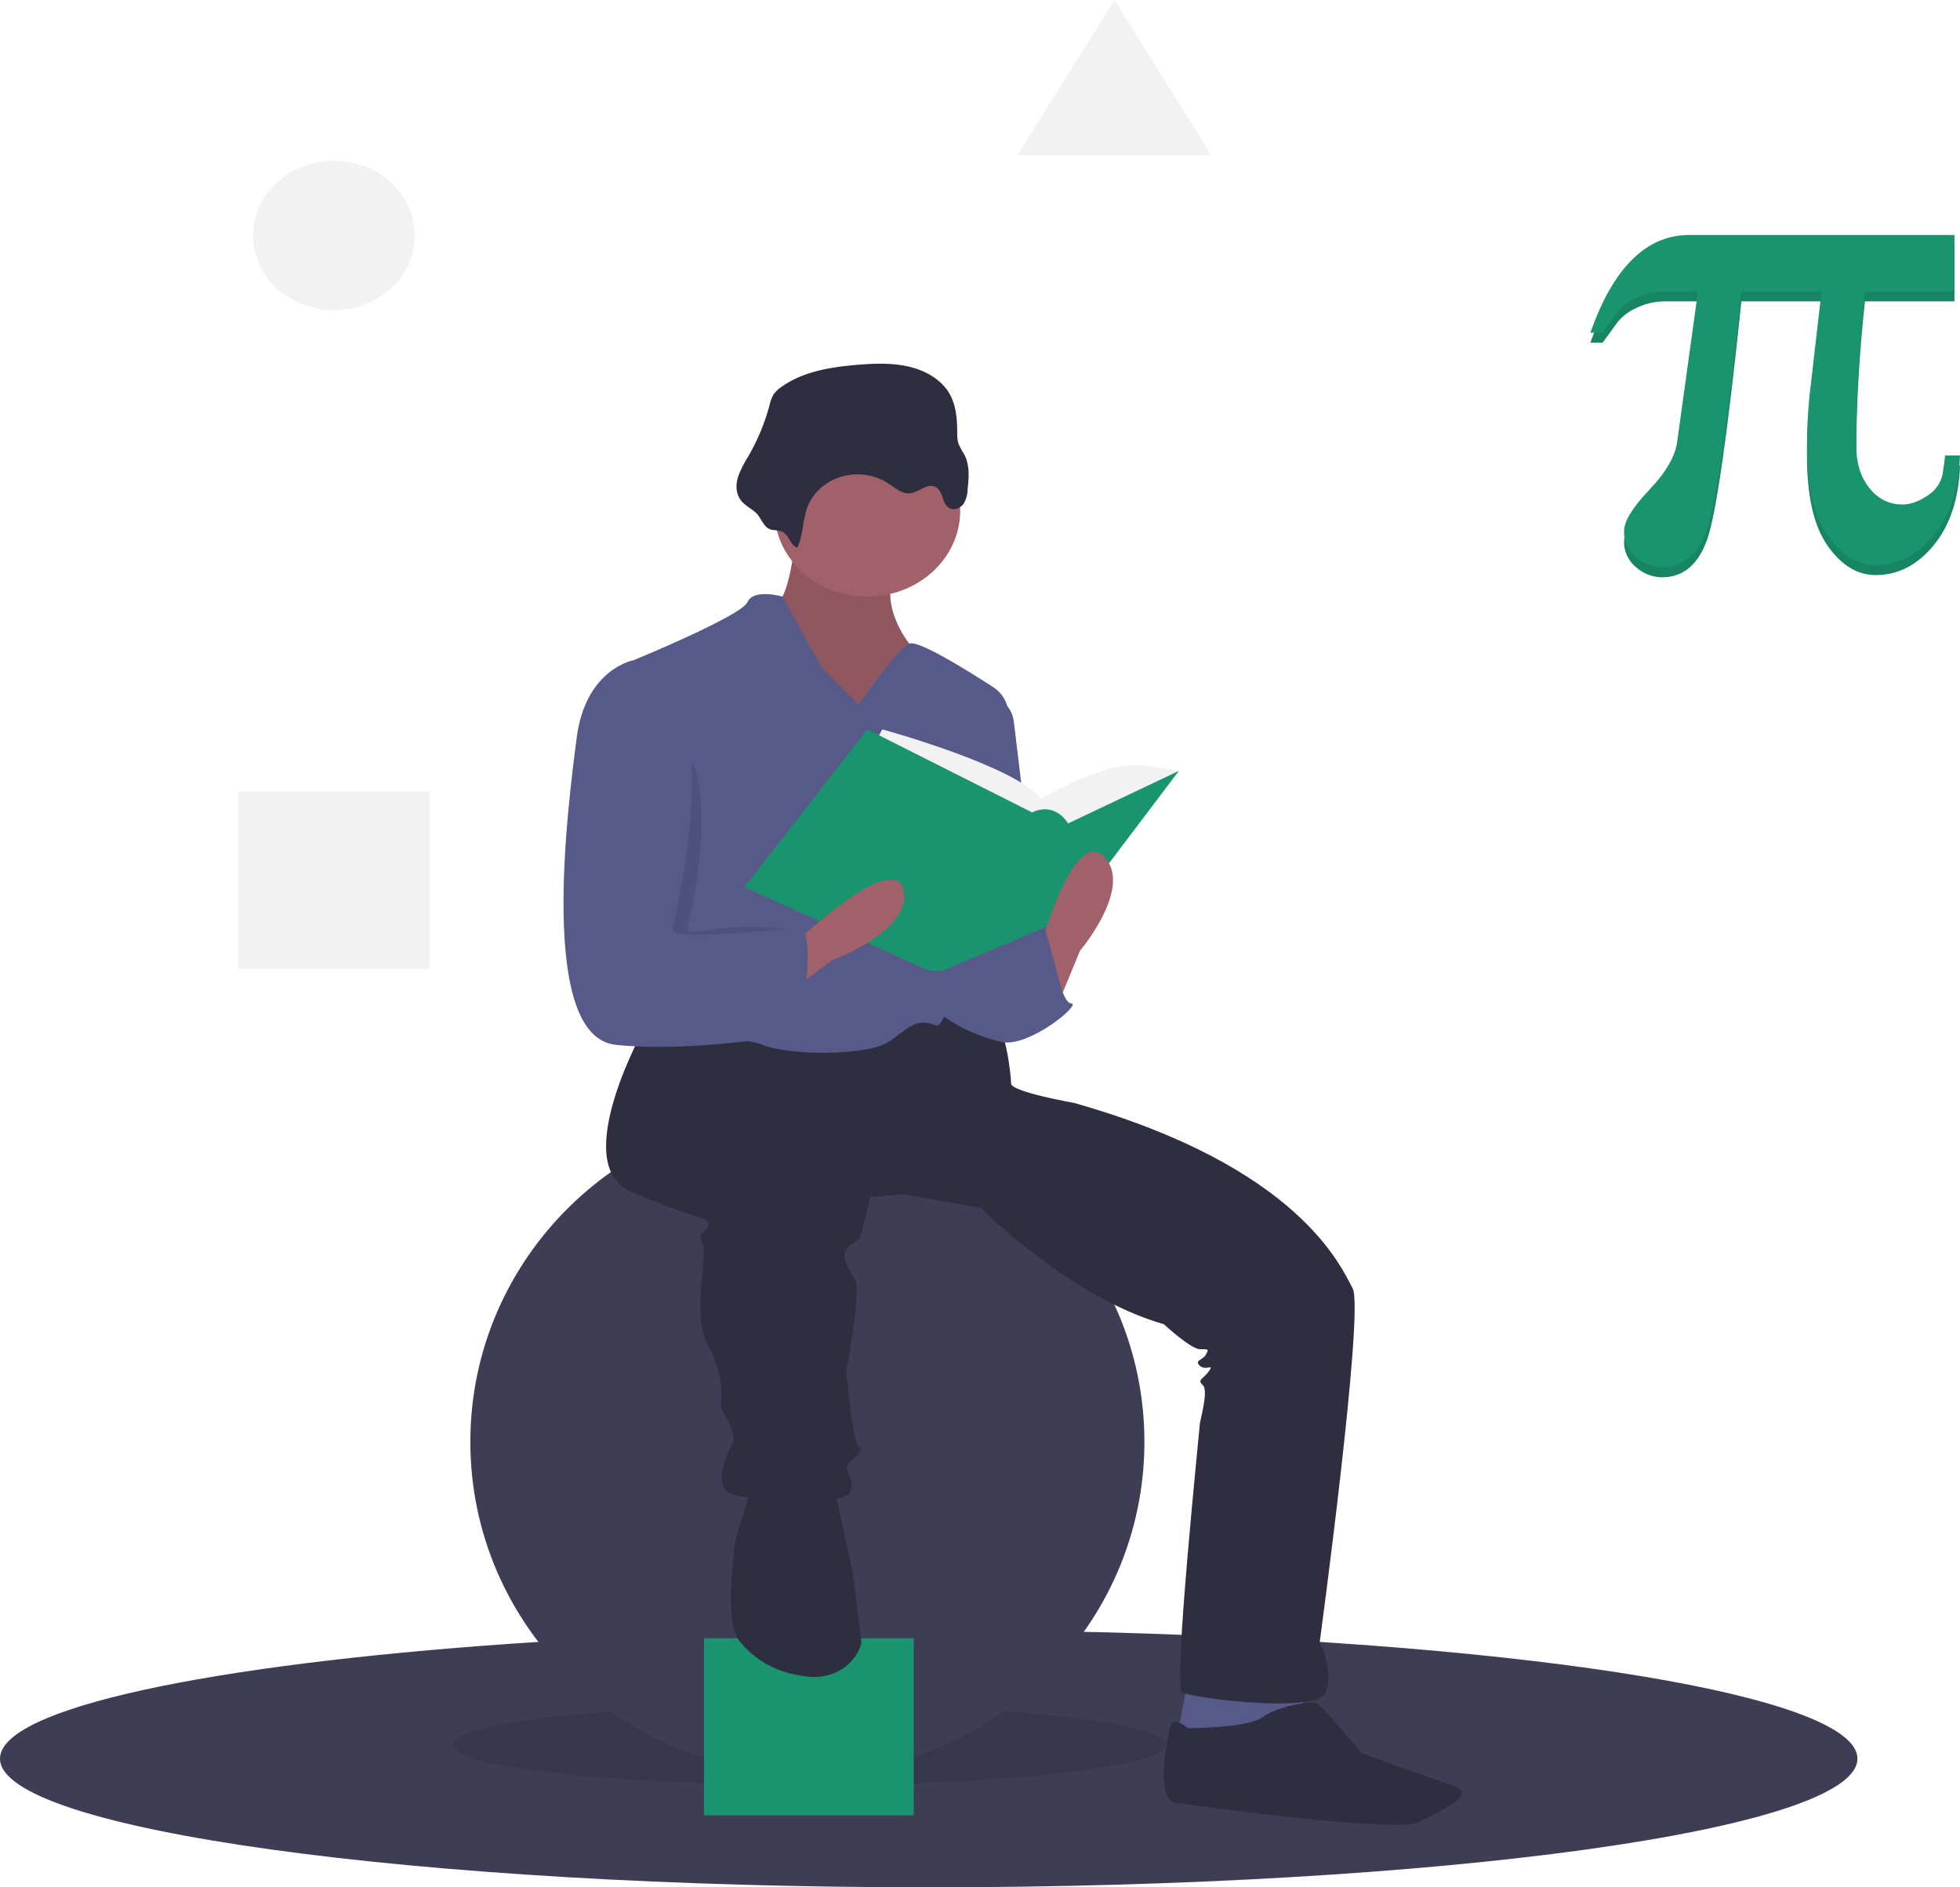 <svg width="297" height="286" viewBox="0 0 297 286" fill="none" xmlns="http://www.w3.org/2000/svg">
<path d="M281.458 266.503C281.458 277.27 218.452 286 140.729 286C63.006 286 0 277.27 0 266.503C0 258.881 31.582 252.277 77.61 249.074C96.59 247.749 118.035 247.007 140.729 247.007C150.058 247.007 159.173 247.132 167.989 247.371C232.666 249.132 281.458 257.027 281.458 266.503Z" fill="#3F3D56"/>
<path opacity="0.1" d="M122.57 270.486C152.406 270.486 176.592 267.765 176.592 264.407C176.592 261.049 152.406 258.327 122.57 258.327C92.735 258.327 68.549 261.049 68.549 264.407C68.549 267.765 92.735 270.486 122.57 270.486Z" fill="black"/>
<path d="M122.343 268.809C150.549 268.809 173.414 246.283 173.414 218.495C173.414 190.707 150.549 168.181 122.343 168.181C94.138 168.181 71.272 190.707 71.272 218.495C71.272 246.283 94.138 268.809 122.343 268.809Z" fill="#3F3D56"/>
<path d="M138.459 248.264H106.682V275.099H138.459V248.264Z" fill="#1A936F"/>
<path d="M179.997 254.763L178.181 263.988L189.984 265.665L197.701 261.472L197.247 254.763H179.997Z" fill="#575A89"/>
<path d="M120.528 81.599C120.528 81.599 119.62 91.242 117.35 91.661C115.08 92.081 122.343 108.852 122.343 108.852H133.239L141.864 106.756L137.778 97.531C137.778 97.531 132.331 90.823 136.416 85.372C140.502 79.921 120.528 81.599 120.528 81.599Z" fill="#A0616A"/>
<path opacity="0.1" d="M120.528 81.599C120.528 81.599 119.62 91.242 117.35 91.661C115.08 92.081 122.343 108.852 122.343 108.852H133.239L141.864 106.756L137.778 97.531C137.778 97.531 132.331 90.823 136.416 85.372C140.502 79.921 120.528 81.599 120.528 81.599Z" fill="black"/>
<path d="M97.829 155.393C97.829 155.393 86.026 176.357 95.559 180.55C105.093 184.743 107.363 184.323 107.363 185.581C107.363 186.839 105.547 186.42 106.455 188.516C107.363 190.613 104.639 198.998 107.363 204.03C110.086 209.061 109.178 212.835 109.178 212.835C109.178 212.835 109.178 213.254 110.086 214.931C110.994 216.608 111.448 217.866 110.994 218.705C110.54 219.543 107.817 224.994 110.54 226.252C113.264 227.51 127.337 228.348 128.699 226.252C130.061 224.155 127.337 222.898 128.699 221.64C130.061 220.382 130.969 219.963 130.061 219.124C129.153 218.285 128.245 207.803 128.245 207.803C128.245 207.803 130.515 195.644 129.607 193.967C128.699 192.29 127.337 190.613 128.245 189.355C129.153 188.097 130.061 188.516 130.515 186.839C130.969 185.162 131.877 181.388 131.877 181.388L136.87 180.969L148.673 183.066C148.673 183.066 161.838 196.483 176.365 200.675C176.365 200.675 180.451 204.449 181.813 204.449C183.175 204.449 183.175 204.449 182.721 205.288C182.267 206.126 180.905 206.126 181.813 206.965C182.721 207.803 184.082 206.545 183.175 207.803C182.267 209.061 181.359 209.061 182.267 209.9C183.175 210.738 181.813 215.35 181.813 215.77C181.813 216.189 177.727 255.602 179.089 256.44C180.451 257.279 199.517 259.795 200.879 256.44C202.241 253.086 199.971 248.893 199.971 248.893C199.971 248.893 206.781 198.579 204.965 195.225C203.149 191.87 196.793 176.776 162.746 167.133C162.746 167.133 153.213 165.456 153.213 164.198C153.213 162.94 152.305 154.973 150.489 154.554C148.673 154.135 138.232 153.716 138.232 153.716L125.067 157.489L106.909 154.554L97.829 155.393Z" fill="#2F2E41"/>
<path d="M113.718 225.833L111.448 233.38C111.448 233.38 109.632 245.539 111.902 248.474C113.685 250.779 116.868 253.602 122.772 254.098C124.427 254.238 126.083 253.852 127.469 253.004C128.854 252.157 129.884 250.898 130.389 249.436C130.457 249.261 130.499 249.079 130.515 248.893C130.515 248.055 129.153 237.992 129.153 237.992L126.883 227.51L126.429 224.575L113.718 225.833Z" fill="#2F2E41"/>
<path d="M179.997 261.891C179.997 261.891 177.727 259.795 177.273 261.891C176.819 263.988 175.003 272.792 178.181 273.212C181.359 273.631 211.774 277.824 214.952 276.147C218.13 274.47 224.031 271.954 220.4 270.696C216.768 269.438 206.327 265.665 206.327 265.665C206.327 265.665 200.425 258.537 199.517 258.118C198.609 257.698 193.616 258.537 191.346 260.214C189.076 261.891 179.997 261.891 179.997 261.891Z" fill="#2F2E41"/>
<path d="M131.423 90.403C139.195 90.403 145.496 84.584 145.496 77.406C145.496 70.227 139.195 64.408 131.423 64.408C123.65 64.408 117.35 70.227 117.35 77.406C117.35 84.584 123.65 90.403 131.423 90.403Z" fill="#A0616A"/>
<path d="M130.061 106.756L124.613 101.305L118.575 90.403C118.575 90.403 114.172 89.146 113.264 91.242C112.356 93.338 96.013 100.047 96.013 100.047C96.013 100.047 100.099 135.267 98.283 138.621C96.467 141.976 93.29 155.393 96.013 156.651C98.737 157.908 111.448 156.651 115.534 158.328C119.62 160.005 131.423 160.005 134.6 157.908C137.778 155.812 138.686 154.135 141.864 155.393C144.569 156.464 150.894 119.854 152.714 108.944C152.868 108.028 152.74 107.09 152.347 106.237C151.953 105.384 151.308 104.65 150.486 104.118C146.413 101.479 139.077 96.932 137.778 97.531C135.962 98.37 130.061 106.756 130.061 106.756Z" fill="#575A89"/>
<path d="M149.581 105.079C150.647 105.325 151.606 105.866 152.329 106.63C153.052 107.395 153.505 108.345 153.626 109.353L157.299 139.879C157.299 139.879 148.219 157.908 143.68 145.749C139.14 133.59 149.581 105.079 149.581 105.079Z" fill="#575A89"/>
<path d="M148.673 142.814L158.66 140.298C158.66 140.298 160.476 152.038 162.292 152.038C164.108 152.038 155.937 158.747 151.851 157.908C147.765 157.07 141.864 154.135 141.41 152.038C140.956 149.942 145.496 141.137 145.496 141.137L148.673 142.814Z" fill="#575A89"/>
<path d="M120.799 83.013C121.756 81.064 121.59 78.791 122.381 76.779C122.805 75.703 123.492 74.731 124.39 73.94C125.287 73.149 126.371 72.56 127.555 72.22C128.74 71.88 129.994 71.797 131.219 71.978C132.444 72.16 133.607 72.6 134.617 73.266C135.634 73.936 136.655 74.877 137.897 74.749C139.235 74.612 140.428 73.233 141.658 73.738C143.021 74.298 142.653 76.555 144.034 77.076C144.761 77.35 145.62 76.928 146.039 76.314C146.406 75.67 146.605 74.956 146.623 74.228C146.813 72.44 146.985 70.547 146.146 68.926C145.792 68.377 145.485 67.804 145.225 67.211C145.078 66.658 145.019 66.089 145.05 65.52C145.042 63.418 144.876 61.225 143.731 59.409C142.46 57.394 140.111 56.105 137.66 55.542C135.209 54.98 132.641 55.066 130.125 55.263C125.965 55.588 121.627 56.285 118.35 58.674C117.904 58.974 117.521 59.346 117.218 59.772C116.93 60.278 116.727 60.821 116.615 61.383C115.906 64.048 114.844 66.622 113.452 69.046C112.782 70.074 112.235 71.166 111.82 72.302C111.472 73.457 111.496 74.773 112.223 75.766C112.815 76.574 113.762 77.005 114.506 77.665C115.243 78.32 115.588 79.579 116.405 80.075C117.118 80.508 117.972 80.202 118.699 80.661C119.632 81.25 119.7 82.541 120.799 83.013Z" fill="#2F2E41"/>
<path d="M132.331 113.045L133.692 110.529C133.692 110.529 153.667 115.98 157.753 121.011C157.753 121.011 167.74 115.141 173.187 115.98L178.635 116.818L161.838 130.655L140.502 128.978L132.331 113.045Z" fill="#F2F2F2"/>
<path d="M131.423 110.529L112.81 134.428L139.594 146.588C139.594 146.588 142.098 147.846 144.024 146.588L161.838 139.041L178.635 116.818L161.838 124.785C161.838 124.785 160.022 121.431 156.391 123.108L131.423 110.529Z" fill="#1A936F"/>
<path d="M160.022 152.877L163.654 144.072C163.654 144.072 171.825 134.428 167.286 129.816C162.746 125.204 157.753 143.233 157.753 143.233L160.022 152.877Z" fill="#A0616A"/>
<path d="M118.12 151.472L126.045 145.538C126.045 145.538 138.352 140.983 136.93 134.889C135.509 128.796 121.395 142.078 121.395 142.078L118.12 151.472Z" fill="#A0616A"/>
<path opacity="0.1" d="M98.51 109.062H98.056C98.056 109.062 91.02 101.305 89.658 111.787C88.296 122.269 83.756 157.07 95.559 158.328C107.363 159.586 115.761 153.087 115.761 153.087C115.761 153.087 124.386 140.927 121.208 140.927C119.671 140.927 115.489 140.29 111.675 140.508C107.606 140.741 103.95 141.8 104.185 140.718C104.639 138.621 111.221 111.997 98.51 109.062Z" fill="black"/>
<path d="M97.829 100.886L96.013 100.047C96.013 100.047 88.75 101.305 87.388 111.787C86.026 122.269 81.487 157.07 93.29 158.328C105.093 159.586 120.982 156.651 120.982 156.651C120.982 156.651 124.159 140.718 120.982 140.718C117.804 140.718 101.461 142.814 101.915 140.718C102.369 138.621 110.54 103.821 97.829 100.886Z" fill="#575A89"/>
<path d="M153.44 148.055L158.446 140.969L161.611 152.668L153.44 156.022V148.055Z" fill="#575A89"/>
<path d="M50.605 47.008C57.374 47.008 62.862 41.939 62.862 35.687C62.862 29.435 57.374 24.366 50.605 24.366C43.835 24.366 38.348 29.435 38.348 35.687C38.348 41.939 43.835 47.008 50.605 47.008Z" fill="#F2F2F2"/>
<path d="M65.132 119.963H36.078V146.797H65.132V119.963Z" fill="#F2F2F2"/>
<path d="M168.875 0L176.228 11.764L183.582 23.528H168.875H154.168L161.521 11.764L168.875 0Z" fill="#F2F2F2"/>
<path d="M297 70.536C296.824 75.555 295.501 79.578 293.03 82.604C290.559 85.632 287.623 87.145 284.222 87.145C281.453 87.145 279.025 85.664 276.94 82.702C274.854 79.739 273.811 75.182 273.811 69.03C273.811 67.671 273.846 66.376 273.916 65.145C273.986 63.915 274.074 62.749 274.179 61.648L276.02 45.67H263.873C261.77 65.874 260.043 77.894 258.694 81.73C257.344 85.567 255.056 87.485 251.832 87.485C250.376 87.452 248.987 86.915 247.94 85.98C247.334 85.483 246.854 84.868 246.536 84.18C246.217 83.491 246.069 82.746 246.1 81.997C246.1 80.509 247.371 78.428 249.912 75.757C252.454 73.086 253.865 70.649 254.145 68.448L257.3 45.67H252.2C250.762 45.678 249.347 46.003 248.072 46.617C246.899 47.115 245.878 47.874 245.101 48.827L242.84 51.935H240.999C242.717 47.014 244.829 43.315 247.336 40.838C249.842 38.361 252.725 37.123 255.986 37.123H296.159V45.67H282.592C282.172 49.556 281.847 53.441 281.62 57.326C281.391 61.211 281.277 65.113 281.278 69.03C281.278 71.686 281.944 73.839 283.276 75.49C284.608 77.141 286.273 77.966 288.271 77.966C289.498 77.966 290.786 77.505 292.136 76.582C292.777 76.167 293.313 75.629 293.708 75.004C294.103 74.38 294.347 73.684 294.424 72.964C294.529 72.252 294.608 71.694 294.66 71.289C294.713 70.884 294.739 70.633 294.739 70.536L297 70.536Z" fill="#1A936F"/>
<path opacity="0.1" d="M297 70.536C296.824 75.555 295.501 79.578 293.03 82.604C290.559 85.632 287.623 87.145 284.222 87.145C281.453 87.145 279.025 85.664 276.94 82.702C274.854 79.739 273.811 75.182 273.811 69.03C273.811 67.671 273.846 66.376 273.916 65.145C273.986 63.915 274.074 62.749 274.179 61.648L276.02 45.67H263.873C261.77 65.874 260.043 77.894 258.694 81.73C257.344 85.567 255.056 87.485 251.832 87.485C250.376 87.452 248.987 86.915 247.94 85.98C247.334 85.483 246.854 84.868 246.536 84.18C246.217 83.491 246.069 82.746 246.1 81.997C246.1 80.509 247.371 78.428 249.912 75.757C252.454 73.086 253.865 70.649 254.145 68.448L257.3 45.67H252.2C250.762 45.678 249.347 46.003 248.072 46.617C246.899 47.115 245.878 47.874 245.101 48.827L242.84 51.935H240.999C242.717 47.014 244.829 43.315 247.336 40.838C249.842 38.361 252.725 37.123 255.986 37.123H296.159V45.67H282.592C282.172 49.556 281.847 53.441 281.62 57.326C281.391 61.211 281.277 65.113 281.278 69.03C281.278 71.686 281.944 73.839 283.276 75.49C284.608 77.141 286.273 77.966 288.271 77.966C289.498 77.966 290.786 77.505 292.136 76.582C292.777 76.167 293.313 75.629 293.708 75.004C294.103 74.38 294.347 73.684 294.424 72.964C294.529 72.252 294.608 71.694 294.66 71.289C294.713 70.884 294.739 70.633 294.739 70.536L297 70.536Z" fill="black"/>
<path d="M297 69.019C296.824 74.037 295.501 78.06 293.03 81.087C290.559 84.114 287.623 85.628 284.222 85.628C281.453 85.628 279.025 84.147 276.94 81.184C274.854 78.222 273.811 73.665 273.811 67.513C273.811 66.153 273.846 64.858 273.916 63.628C273.986 62.398 274.074 61.232 274.179 60.131L276.02 44.153H263.873C261.77 64.356 260.043 76.376 258.694 80.213C257.344 84.049 255.056 85.968 251.832 85.968C250.376 85.935 248.987 85.397 247.94 84.463C247.334 83.966 246.854 83.351 246.536 82.662C246.217 81.974 246.069 81.228 246.1 80.48C246.1 78.991 247.371 76.911 249.912 74.239C252.454 71.568 253.865 69.132 254.145 66.93L257.3 44.153H252.2C250.762 44.161 249.347 44.486 248.072 45.1C246.899 45.598 245.878 46.357 245.101 47.31L242.84 50.418H240.999C242.717 45.497 244.829 41.798 247.336 39.321C249.842 36.844 252.725 35.605 255.986 35.605H296.159V44.153H282.592C282.172 48.038 281.847 51.923 281.62 55.809C281.391 59.694 281.277 63.595 281.278 67.513C281.278 70.168 281.944 72.321 283.276 73.972C284.608 75.624 286.273 76.449 288.271 76.449C289.498 76.449 290.786 75.988 292.136 75.065C292.777 74.65 293.313 74.111 293.708 73.487C294.103 72.862 294.347 72.166 294.424 71.447C294.529 70.735 294.608 70.177 294.66 69.771C294.713 69.367 294.739 69.116 294.739 69.019H297Z" fill="#1A936F"/>
</svg>
